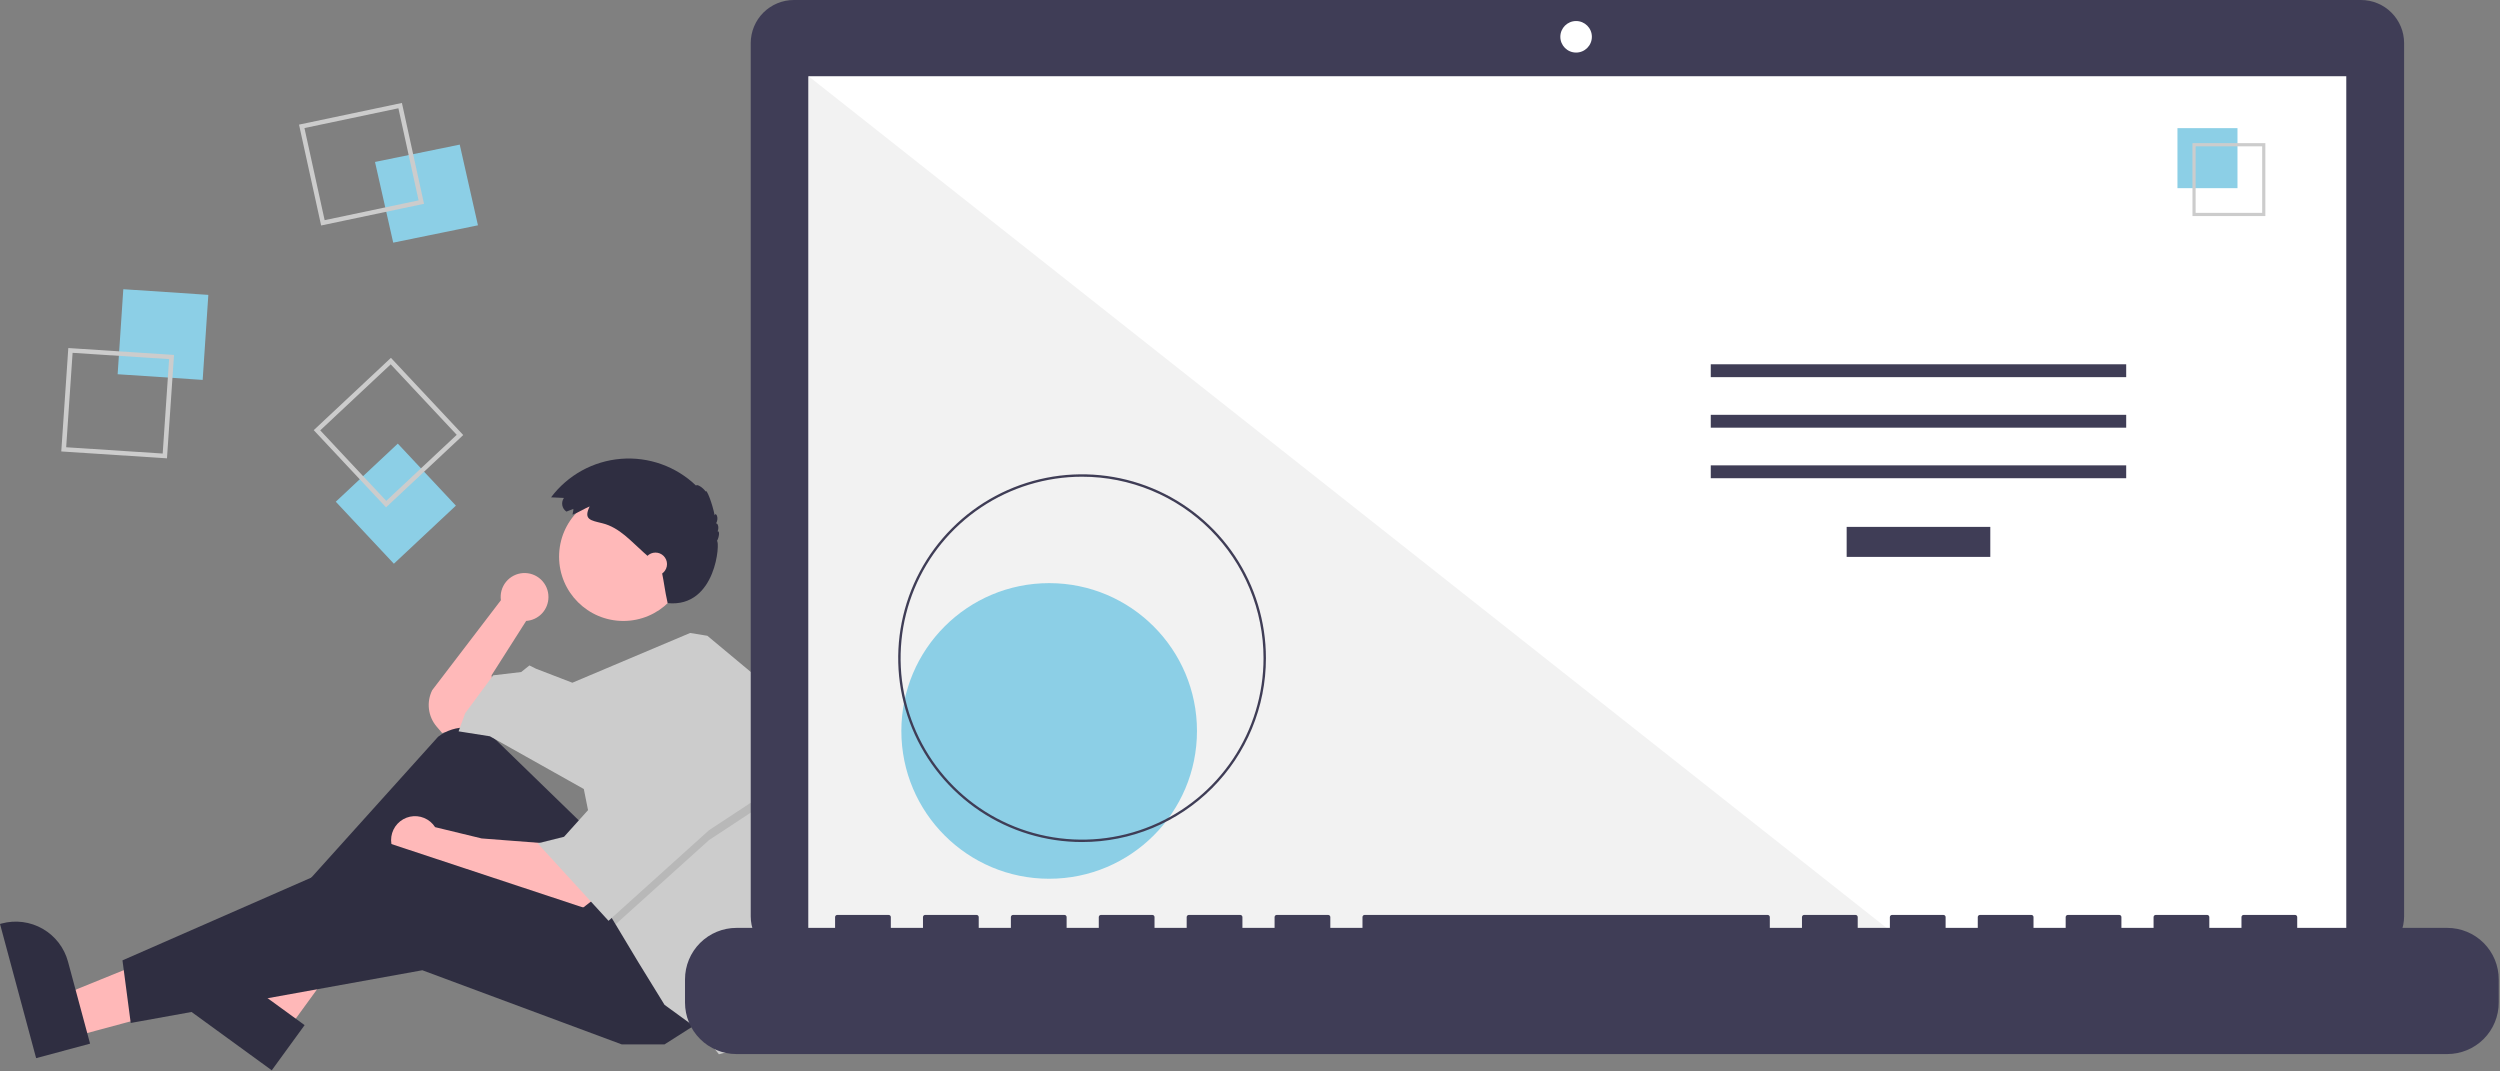 <svg width="1020" height="437" viewBox="0 0 1020 437" fill="none" xmlns="http://www.w3.org/2000/svg">
<rect x="0" y="0" width="1020" height="437" fill="#808080" stroke="none"/>
<style>
#computer{
    position: relative;
}

#Square_Fill_1, #Square_Fill_2, #Square_Fill_3, #Square_Outline_1, #Square_Outline_2, #Square_Outline_3{
    <!-- animation: rotate 7s infinite linear; -->
    transform-origin: center center;
    transform-box: fill-box;
}

#codeline1, #codeline2, #codeline3, #codeline4{
    transform-origin: center center;
    transform-box: fill-box;
}

@keyframes rotate {
    100% {
        transform: rotate(360deg);
    }
}
<!--    Teal = #8CCFE6
        Outline Grey = #CCCCCC
        Grey = #E6E6E6

        Old laptop = #3F3D56

        New circle: #8CCFE6
        New Laptop: #070F15
 -->
</style>
<g id="code thinking 1" clip-path="url(#clip0)">
<path id="Square_Fill_1" d="M50.31 118L48 152.69L82.69 155L85 120.31L50.31 118Z" fill="#8CCFE6"/>
<path id="Square_Outline_1" d="M27.872 142L71 144.81L68.128 187L25 184.191L27.872 142ZM69 146.522L29.622 143.956L27 182.478L66.377 185.044L69 146.522Z" fill="#CCCCCC"/>
<path id="Square_Fill_2" d="M187.571 59L153 66.075L160.429 99L195 91.925L187.571 59Z" fill="#8CCFE6"/>
<path id="Square_Outline_2" d="M163.981 42L173 83.157L131.021 92L122 50.843L163.981 42ZM170.783 81.752L162.547 44.174L124.217 52.248L132.454 89.826L170.783 81.752Z" fill="#CCCCCC"/>
<path id="Square_Fill_3" d="M162.301 181L137 204.699L160.699 230L186 206.301L162.301 181Z" fill="#8CCFE6"/>
<path id="Square_Outline_3" d="M189 177.497L157.503 207L128 175.502L159.497 146L189 177.497ZM157.59 204.347L186.347 177.411L159.41 148.651L130.653 175.589L157.59 204.347Z" fill="#CCCCCC"/>
<g id="Person">
<path id="Vector" d="M223.77 243.614C223.779 242.274 223.512 240.946 222.986 239.714C222.459 238.481 221.683 237.371 220.708 236.451C219.733 235.532 218.578 234.823 217.317 234.37C216.056 233.917 214.714 233.729 213.377 233.817C212.04 233.905 210.735 234.268 209.544 234.884C208.353 235.499 207.302 236.353 206.456 237.393C205.61 238.432 204.988 239.635 204.628 240.926C204.267 242.217 204.177 243.569 204.363 244.896L176.348 281.582C175.153 283.973 174.689 286.663 175.016 289.316C175.343 291.969 176.445 294.467 178.184 296.496L180.382 299.06L190.465 297.043L201.893 286.96L200.548 275.532L214.665 253.349L214.647 253.333C217.118 253.176 219.436 252.083 221.131 250.278C222.825 248.473 223.769 246.09 223.77 243.614Z" fill="#FFB9B9"/>
<path id="Vector 2" d="M30.041 422.968L25.468 405.984L88.8 380.265L95.549 405.331L30.041 422.968Z" fill="#FFB8B8"/>
<path id="Vector 3" d="M14.744 431.732L0 376.97L0.693 376.783C6.346 375.261 12.372 376.047 17.445 378.968C22.519 381.889 26.224 386.706 27.747 392.358L27.747 392.36L36.752 425.807L14.744 431.732Z" fill="#2F2E41"/>
<path id="Vector 4" d="M117.278 420.254L103.054 409.91L136.185 350.121L157.179 365.388L117.278 420.254Z" fill="#FFB8B8"/>
<path id="Vector 5" d="M110.879 436.681L65.013 403.326L65.435 402.746C68.878 398.011 74.061 394.838 79.843 393.925C85.626 393.012 91.534 394.433 96.269 397.875L96.271 397.876L124.284 418.249L110.879 436.681Z" fill="#2F2E41"/>
<path id="Vector 6" d="M238.192 336.704L202.397 301.932C199.273 298.897 195.159 297.092 190.81 296.849C186.462 296.606 182.172 297.942 178.729 300.609L111.143 375.693L117.193 385.104L181.726 341.41L225.42 398.548L267.098 377.71L238.192 336.704Z" fill="#2F2E41"/>
<path id="Vector 7" d="M222.731 344.099L196.515 342.082L177.529 337.479C176.456 335.806 174.898 334.501 173.064 333.737C171.229 332.974 169.205 332.79 167.262 333.209C165.319 333.628 163.551 334.63 162.194 336.082C160.837 337.534 159.956 339.365 159.668 341.331C159.381 343.298 159.701 345.305 160.586 347.084C161.47 348.864 162.878 350.33 164.619 351.288C166.361 352.245 168.353 352.648 170.329 352.442C172.306 352.236 174.172 351.431 175.679 350.135L175.676 350.149L187.104 354.854L236.176 371.66L242.226 366.954L222.731 344.099Z" fill="#FFB9B9"/>
<path id="Vector 8" d="M285.92 416.699L271.131 426.11H253.653L172.315 395.86L53.332 417.371L49.971 391.826L158.871 344.099L254.326 375.693L285.92 416.699Z" fill="#2F2E41"/>
<path id="Vector 9" d="M254.326 253.349C268.805 253.349 280.542 241.611 280.542 227.132C280.542 212.653 268.805 200.916 254.326 200.916C239.847 200.916 228.109 212.653 228.109 227.132C228.109 241.611 239.847 253.349 254.326 253.349Z" fill="#FFB9B9"/>
<path id="Vector 10" d="M322.159 331.804C322.159 347.626 319.666 363.349 314.772 378.395L312.809 384.432L303.398 427.454L293.315 430.143L285.92 420.732L271.131 409.976L260.376 392.499L251.153 377.132L248.276 372.332L238.192 321.915L199.876 300.404L187.104 298.388L189.793 290.993L201.22 275.532L212.648 274.188L216.009 271.499L218.698 272.843L233.521 278.553L281.578 258.249L288.609 259.399L312.809 279.566C318.995 296.287 322.161 313.975 322.159 331.804Z" fill="#CCCCCC"/>
<path id="Vector 11" opacity="0.1" d="M314.825 325.949L289.281 342.754L251.153 377.131L248.276 372.332L240.209 331.999H242.226L263.065 293.683L314.825 325.949Z" fill="black"/>
<path id="Vector 12" d="M263.065 289.649L242.226 327.965L230.126 341.41L219.371 344.099L248.276 375.693L289.281 338.721L314.825 321.915L263.065 289.649Z" fill="#CCCCCC"/>
<path id="Vector 13" d="M233.935 207.639L231.094 208.732C230.663 208.44 230.293 208.066 230.007 207.631C229.72 207.197 229.522 206.71 229.423 206.198C229.325 205.687 229.328 205.161 229.433 204.651C229.538 204.141 229.742 203.657 230.034 203.225C230.049 203.203 230.065 203.18 230.08 203.158L224.831 202.912C228.201 198.425 232.485 194.704 237.4 191.995C242.316 189.287 247.75 187.653 253.344 187.203C258.938 186.752 264.564 187.494 269.849 189.38C275.135 191.266 279.96 194.253 284.005 198.143C284.244 197.32 286.849 198.921 287.912 200.545C288.27 199.206 290.713 205.68 291.577 210.257C291.977 208.733 293.514 211.193 292.167 213.554C293.021 213.429 293.406 215.613 292.746 216.83C293.68 216.391 293.522 218.999 292.509 220.741C293.842 220.623 292.396 248.072 272.396 246.072C271.003 239.675 271.396 240.072 269.756 231.846C268.993 231.036 268.157 230.298 267.323 229.562L262.81 225.578C257.563 220.946 252.79 215.23 245.799 213.499C240.996 212.309 237.958 212.04 240.576 206.627C238.211 207.614 236.002 209.082 233.615 209.999C233.647 209.242 233.981 208.396 233.935 207.639Z" fill="#2F2E41"/>
<path id="Vector 14" d="M267.434 234.863C270.033 234.863 272.14 232.756 272.14 230.157C272.14 227.559 270.033 225.452 267.434 225.452C264.835 225.452 262.729 227.559 262.729 230.157C262.729 232.756 264.835 234.863 267.434 234.863Z" fill="#FFB9B9"/>
</g>
<g id="Computer">
<path id="Vector 15" d="M963.277 0H323.894C321.583 -2.62642e-06 319.295 0.455 317.16 1.34C315.025 2.224 313.084 3.52 311.45 5.154C309.816 6.789 308.52 8.729 307.635 10.864C306.751 12.999 306.296 15.287 306.296 17.599V373.851C306.296 376.162 306.751 378.45 307.635 380.585C308.52 382.721 309.816 384.661 311.45 386.295C313.084 387.929 315.025 389.225 317.16 390.11C319.295 390.994 321.583 391.449 323.894 391.449H963.277C967.945 391.449 972.421 389.595 975.721 386.295C979.021 382.994 980.876 378.518 980.876 373.851V17.599C980.876 12.931 979.021 8.455 975.721 5.154C972.421 1.854 967.945 2.65218e-06 963.277 0Z" fill="#3F3D56"/>
<path id="Vector 16" d="M957.281 31.101H329.89V385.014H957.281V31.101Z" fill="white"/>
<path id="Vector 17" d="M643.049 21.449C646.603 21.449 649.484 18.568 649.484 15.014C649.484 11.461 646.603 8.58 643.049 8.58C639.496 8.58 636.615 11.461 636.615 15.014C636.615 18.568 639.496 21.449 643.049 21.449Z" fill="white"/>
<path id="Vector 18" d="M777.858 385.015H329.89V31.102L777.858 385.015Z" fill="#F2F2F2"/>
<path id="Vector 19" d="M428.058 358.531C461.365 358.531 488.365 331.531 488.365 298.224C488.365 264.918 461.365 237.917 428.058 237.917C394.751 237.917 367.751 264.918 367.751 298.224C367.751 331.531 394.751 358.531 428.058 358.531Z" fill="#8CCFE6"/>
<path id="Vector 20" d="M441.483 343.551C426.646 343.551 412.143 339.151 399.806 330.908C387.47 322.665 377.855 310.949 372.177 297.242C366.5 283.535 365.014 268.452 367.909 253.9C370.803 239.348 377.948 225.982 388.439 215.491C398.93 205 412.296 197.855 426.848 194.96C441.4 192.066 456.483 193.552 470.19 199.229C483.898 204.907 495.613 214.522 503.856 226.858C512.099 239.195 516.499 253.698 516.499 268.535C516.499 278.386 514.558 288.141 510.788 297.242C507.019 306.343 501.493 314.613 494.527 321.579C487.561 328.545 479.292 334.07 470.19 337.84C461.089 341.61 451.334 343.551 441.483 343.551ZM441.483 194.5C426.84 194.5 412.526 198.842 400.351 206.977C388.176 215.112 378.687 226.675 373.083 240.203C367.48 253.731 366.014 268.617 368.87 282.978C371.727 297.34 378.778 310.532 389.132 320.886C399.486 331.24 412.678 338.291 427.039 341.147C441.401 344.004 456.287 342.538 469.815 336.934C483.343 331.331 494.906 321.842 503.041 309.667C511.176 297.492 515.518 283.178 515.518 268.535C515.518 258.812 513.603 249.185 509.883 240.203C506.162 231.22 500.709 223.059 493.834 216.184C486.959 209.309 478.797 203.856 469.815 200.135C460.833 196.415 451.205 194.5 441.483 194.5Z" fill="#3F3D56"/>
<path id="codeline4" d="M812.042 214.97H753.437V227.215H812.042V214.97Z" fill="#3F3D56"/>
<path id="codeline1" d="M867.488 148.627H697.991V153.875H867.488V148.627Z" fill="#3F3D56"/>
<path id="codeline2" d="M867.488 169.246H697.991V174.494H867.488V169.246Z" fill="#3F3D56"/>
<path id="codeline3" d="M867.488 189.866H697.991V195.114H867.488V189.866Z" fill="#3F3D56"/>
<path id="Vector 25" d="M912.893 52.282H888.401V76.773H912.893V52.282Z" fill="#8CCFE6"/>
<path id="Vector 26" d="M924.264 88.144H894.524V58.404H924.264V88.144ZM895.818 86.852H922.971V59.698H895.817L895.818 86.852Z" fill="#CCCCCC"/>
<path id="Vector 27" d="M998.491 378.58H937.262V374.168C937.262 374.053 937.239 373.94 937.195 373.833C937.151 373.727 937.087 373.631 937.006 373.55C936.925 373.468 936.828 373.404 936.722 373.36C936.616 373.316 936.502 373.293 936.387 373.293H915.394C915.279 373.293 915.166 373.316 915.06 373.36C914.953 373.404 914.857 373.468 914.776 373.55C914.694 373.631 914.63 373.727 914.586 373.833C914.542 373.939 914.52 374.053 914.52 374.168V378.58H901.399V374.168C901.399 374.053 901.376 373.94 901.332 373.833C901.289 373.727 901.224 373.631 901.143 373.55C901.062 373.468 900.965 373.404 900.859 373.36C900.753 373.316 900.639 373.293 900.524 373.293H879.532C879.417 373.293 879.303 373.316 879.197 373.36C879.091 373.404 878.994 373.468 878.913 373.55C878.832 373.631 878.767 373.727 878.723 373.833C878.679 373.94 878.657 374.053 878.657 374.168V378.58H865.536V374.168C865.536 374.053 865.514 373.94 865.47 373.833C865.426 373.727 865.361 373.631 865.28 373.55C865.199 373.468 865.102 373.404 864.996 373.36C864.89 373.316 864.776 373.293 864.662 373.293H843.669C843.554 373.293 843.44 373.316 843.334 373.36C843.228 373.404 843.131 373.468 843.05 373.55C842.969 373.631 842.904 373.727 842.86 373.833C842.816 373.94 842.794 374.053 842.794 374.168V378.58H829.673V374.168C829.673 374.053 829.651 373.94 829.607 373.833C829.563 373.727 829.498 373.631 829.417 373.55C829.336 373.468 829.24 373.404 829.133 373.36C829.027 373.316 828.914 373.293 828.799 373.293H807.806C807.691 373.293 807.577 373.316 807.471 373.36C807.365 373.404 807.268 373.468 807.187 373.55C807.106 373.631 807.042 373.727 806.998 373.833C806.954 373.939 806.931 374.053 806.931 374.168V378.58H793.811V374.168C793.811 374.053 793.788 373.94 793.744 373.833C793.7 373.727 793.636 373.631 793.554 373.55C793.473 373.468 793.377 373.404 793.271 373.36C793.164 373.316 793.051 373.293 792.936 373.293H771.943C771.828 373.293 771.714 373.316 771.608 373.36C771.502 373.404 771.406 373.468 771.324 373.55C771.243 373.631 771.179 373.727 771.135 373.833C771.091 373.94 771.068 374.053 771.068 374.168V378.58H757.948V374.168C757.948 374.053 757.925 373.94 757.881 373.833C757.837 373.727 757.773 373.631 757.691 373.55C757.61 373.468 757.514 373.404 757.408 373.36C757.301 373.316 757.188 373.293 757.073 373.293H736.08C735.965 373.293 735.851 373.316 735.745 373.36C735.639 373.404 735.543 373.468 735.461 373.55C735.38 373.631 735.316 373.727 735.272 373.833C735.228 373.94 735.205 374.053 735.205 374.168V378.58H722.085V374.168C722.085 374.053 722.062 373.94 722.018 373.833C721.974 373.727 721.91 373.631 721.829 373.55C721.747 373.468 721.651 373.404 721.545 373.36C721.439 373.316 721.325 373.293 721.21 373.293H556.766C556.651 373.293 556.537 373.316 556.431 373.36C556.325 373.404 556.228 373.468 556.147 373.55C556.066 373.631 556.001 373.727 555.957 373.833C555.913 373.94 555.891 374.053 555.891 374.168V378.58H542.77V374.168C542.77 374.053 542.748 373.94 542.704 373.833C542.66 373.727 542.595 373.631 542.514 373.55C542.433 373.468 542.336 373.404 542.23 373.36C542.124 373.316 542.01 373.293 541.896 373.293H520.903C520.788 373.293 520.674 373.316 520.568 373.36C520.462 373.404 520.365 373.468 520.284 373.55C520.203 373.631 520.139 373.727 520.095 373.833C520.051 373.94 520.028 374.053 520.028 374.168V378.58H506.907V374.168C506.907 374.053 506.885 373.94 506.841 373.833C506.797 373.727 506.732 373.631 506.651 373.55C506.57 373.468 506.474 373.404 506.368 373.36C506.261 373.316 506.148 373.293 506.033 373.293H485.04C484.925 373.293 484.811 373.316 484.705 373.36C484.599 373.404 484.503 373.468 484.421 373.55C484.34 373.631 484.276 373.727 484.232 373.833C484.188 373.94 484.165 374.053 484.165 374.168V378.58H471.045V374.168C471.045 374.053 471.022 373.94 470.978 373.833C470.934 373.727 470.87 373.631 470.788 373.55C470.707 373.468 470.611 373.404 470.505 373.36C470.398 373.316 470.285 373.293 470.17 373.293H449.177C449.062 373.293 448.948 373.316 448.842 373.36C448.736 373.404 448.64 373.468 448.558 373.55C448.477 373.631 448.413 373.727 448.369 373.833C448.325 373.94 448.302 374.053 448.302 374.168V378.58H435.182V374.168C435.182 374.053 435.159 373.94 435.115 373.833C435.071 373.727 435.007 373.631 434.925 373.55C434.844 373.468 434.748 373.404 434.642 373.36C434.536 373.316 434.422 373.293 434.307 373.293H413.314C413.199 373.293 413.085 373.316 412.979 373.36C412.873 373.404 412.777 373.468 412.696 373.55C412.614 373.631 412.55 373.727 412.506 373.833C412.462 373.94 412.439 374.053 412.439 374.168V378.58H399.319V374.168C399.319 374.053 399.296 373.94 399.252 373.833C399.208 373.727 399.144 373.631 399.063 373.55C398.981 373.468 398.885 373.404 398.779 373.36C398.673 373.316 398.559 373.293 398.444 373.293H377.451C377.219 373.293 376.997 373.386 376.833 373.55C376.669 373.714 376.576 373.936 376.576 374.168V378.58H363.456V374.168C363.456 374.053 363.433 373.94 363.389 373.833C363.345 373.727 363.281 373.631 363.2 373.55C363.118 373.468 363.022 373.404 362.916 373.36C362.81 373.316 362.696 373.293 362.581 373.293H341.588C341.356 373.293 341.134 373.386 340.97 373.55C340.806 373.714 340.714 373.936 340.714 374.168V378.58H300.477C294.909 378.58 289.57 380.791 285.633 384.728C281.696 388.665 279.484 394.005 279.484 399.573V409.065C279.484 414.633 281.696 419.972 285.633 423.909C289.57 427.846 294.909 430.058 300.477 430.058H998.491C1004.06 430.058 1009.4 427.846 1013.34 423.909C1017.27 419.972 1019.48 414.633 1019.48 409.065V399.573C1019.48 396.816 1018.94 394.086 1017.89 391.539C1016.83 388.992 1015.28 386.678 1013.34 384.728C1011.39 382.779 1009.07 381.233 1006.52 380.178C1003.98 379.123 1001.25 378.58 998.491 378.58Z" fill="#3F3D56"/>
</g>
</g>
</svg>